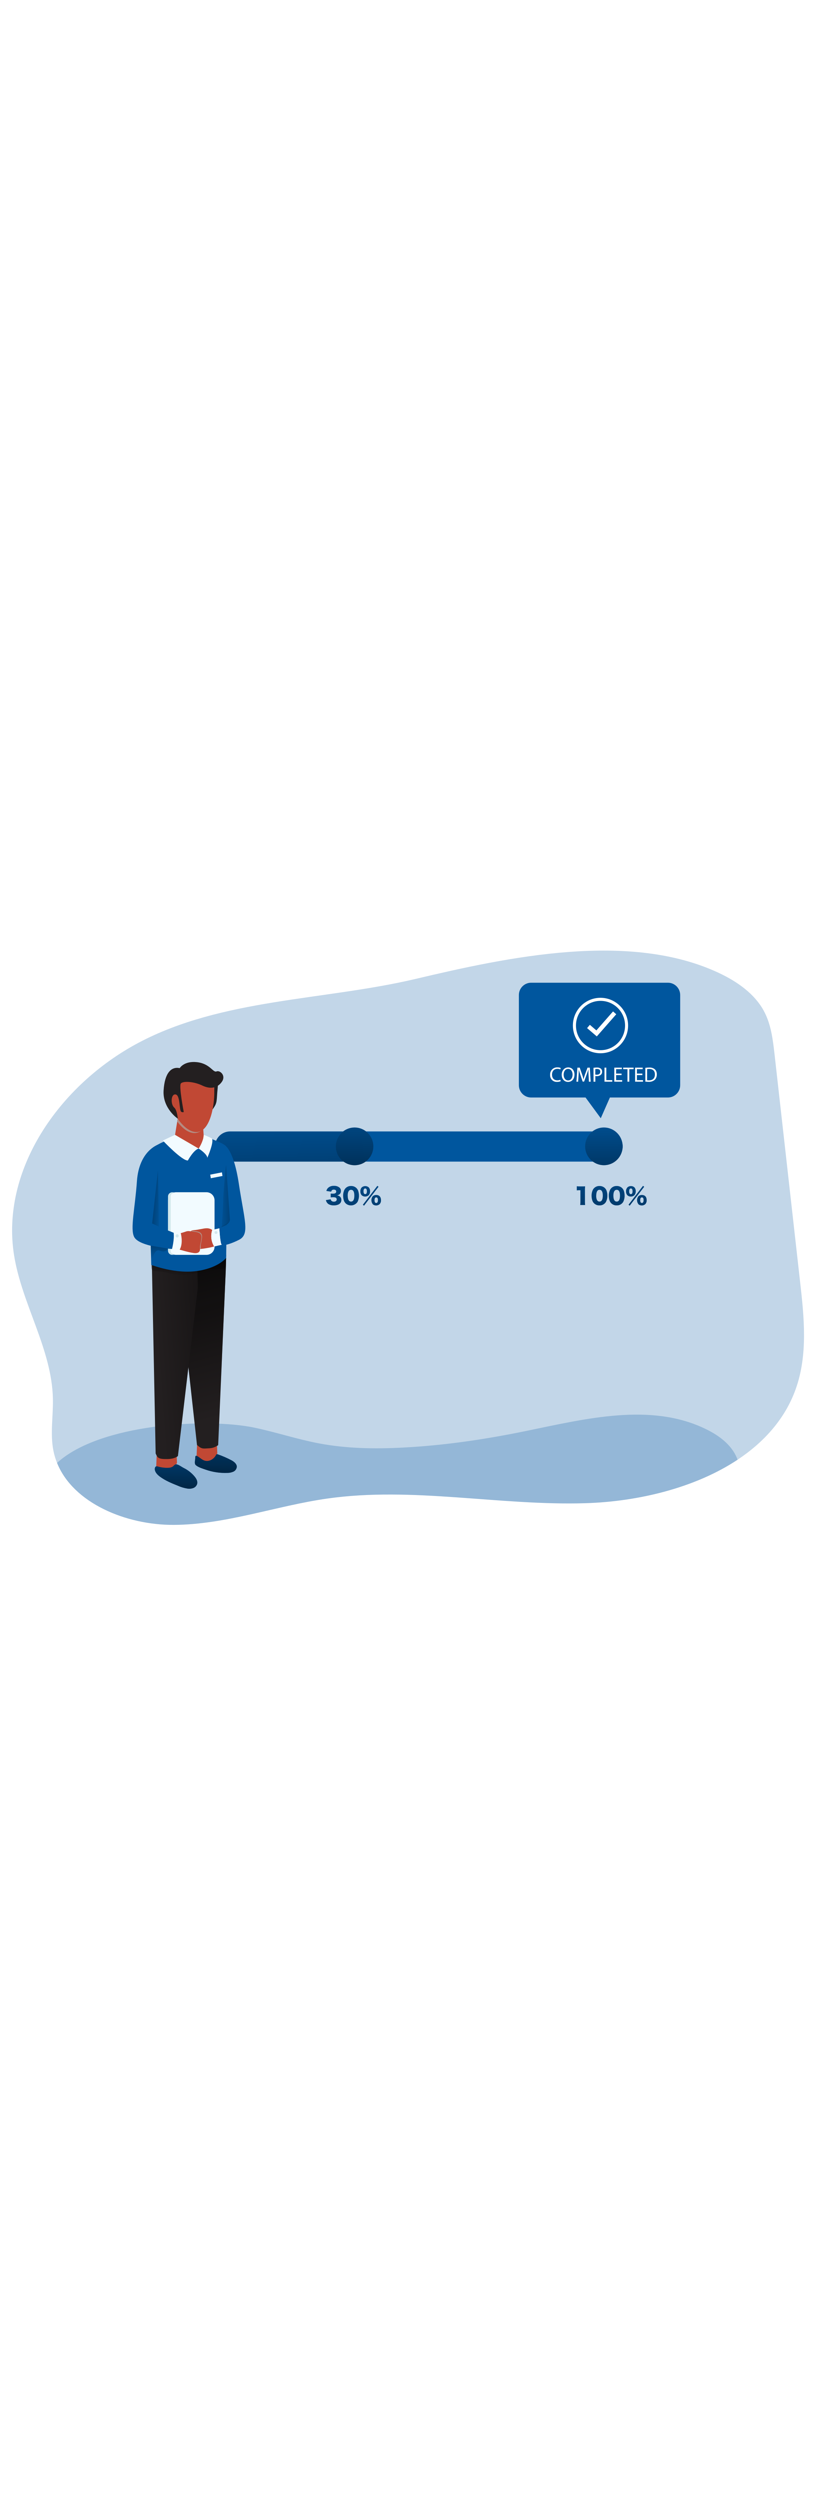 <svg id="_0249_completed_task" xmlns="http://www.w3.org/2000/svg" xmlns:xlink="http://www.w3.org/1999/xlink" viewBox="0 0 500 500" data-imageid="completed-task-13" imageName="Completed Task" class="illustrations_image" style="width: 164px;"><defs><style>.cls-1_completed-task-13{fill:url(#linear-gradient);}.cls-1_completed-task-13,.cls-2_completed-task-13,.cls-3_completed-task-13,.cls-4_completed-task-13,.cls-5_completed-task-13,.cls-6_completed-task-13,.cls-7_completed-task-13,.cls-8_completed-task-13,.cls-9_completed-task-13,.cls-10_completed-task-13,.cls-11_completed-task-13,.cls-12_completed-task-13,.cls-13_completed-task-13,.cls-14_completed-task-13,.cls-15_completed-task-13,.cls-16_completed-task-13,.cls-17_completed-task-13,.cls-18_completed-task-13,.cls-19_completed-task-13,.cls-20_completed-task-13,.cls-21_completed-task-13,.cls-22_completed-task-13,.cls-23_completed-task-13,.cls-24_completed-task-13,.cls-25_completed-task-13,.cls-26_completed-task-13,.cls-27_completed-task-13,.cls-28_completed-task-13{stroke-width:0px;}.cls-2_completed-task-13{fill:url(#linear-gradient-11-completed-task-13);}.cls-3_completed-task-13{fill:url(#linear-gradient-12-completed-task-13);}.cls-4_completed-task-13{fill:url(#linear-gradient-13-completed-task-13);}.cls-5_completed-task-13{fill:url(#linear-gradient-10-completed-task-13);}.cls-6_completed-task-13{fill:url(#linear-gradient-17-completed-task-13);}.cls-7_completed-task-13{fill:url(#linear-gradient-16-completed-task-13);}.cls-8_completed-task-13{fill:url(#linear-gradient-19-completed-task-13);}.cls-9_completed-task-13{fill:url(#linear-gradient-15-completed-task-13);}.cls-10_completed-task-13{fill:url(#linear-gradient-18-completed-task-13);}.cls-11_completed-task-13{fill:url(#linear-gradient-14-completed-task-13);}.cls-12_completed-task-13{fill:url(#linear-gradient-20-completed-task-13);}.cls-13_completed-task-13{fill:url(#linear-gradient-4-completed-task-13);}.cls-14_completed-task-13{fill:url(#linear-gradient-2-completed-task-13);}.cls-15_completed-task-13{fill:url(#linear-gradient-3-completed-task-13);}.cls-16_completed-task-13{fill:url(#linear-gradient-8-completed-task-13);}.cls-17_completed-task-13{fill:url(#linear-gradient-9-completed-task-13);}.cls-18_completed-task-13{fill:url(#linear-gradient-7-completed-task-13);}.cls-19_completed-task-13{fill:url(#linear-gradient-5-completed-task-13);}.cls-20_completed-task-13{fill:url(#linear-gradient-6-completed-task-13);}.cls-21_completed-task-13{isolation:isolate;opacity:.24;}.cls-21_completed-task-13,.cls-28_completed-task-13{fill:#68e1fd;}.cls-22_completed-task-13{fill:#f2fbff;}.cls-23_completed-task-13{fill:#231f20;}.cls-24_completed-task-13{fill:#d2e8ec;}.cls-25_completed-task-13{fill:#c14834;}.cls-26_completed-task-13{fill:#b58b81;}.cls-27_completed-task-13{fill:#fff;}</style><linearGradient id="linear-gradient-completed-task-13" x1="155.76" y1="2478.02" x2="188.22" y2="2240.02" gradientTransform="translate(-33.73 2815.16) scale(1 -1)" gradientUnits="userSpaceOnUse"><stop offset="0" stop-color="#010101" stop-opacity="0"/><stop offset=".95" stop-color="#010101"/></linearGradient><linearGradient id="linear-gradient-2-completed-task-13" x1="399.6" y1="2691.05" x2="399.98" y2="2589.91" gradientTransform="translate(-31 2855.73) scale(1 -1)" xlink:href="#linear-gradient-completed-task-13"/><linearGradient id="linear-gradient-3-completed-task-13" x1="387.82" y1="2626.15" x2="390.77" y2="2512.04" xlink:href="#linear-gradient-completed-task-13"/><linearGradient id="linear-gradient-4-completed-task-13" x1="398.99" y1="2626.44" x2="401.94" y2="2512.34" xlink:href="#linear-gradient-completed-task-13"/><linearGradient id="linear-gradient-5-completed-task-13" x1="409.5" y1="2626.71" x2="412.45" y2="2512.61" xlink:href="#linear-gradient-completed-task-13"/><linearGradient id="linear-gradient-6-completed-task-13" x1="421.48" y1="2627.02" x2="424.43" y2="2512.92" xlink:href="#linear-gradient-completed-task-13"/><linearGradient id="linear-gradient-7-completed-task-13" x1="236.72" y1="2622.23" x2="239.67" y2="2508.12" xlink:href="#linear-gradient-completed-task-13"/><linearGradient id="linear-gradient-8-completed-task-13" x1="247.42" y1="2622.51" x2="250.37" y2="2508.4" xlink:href="#linear-gradient-completed-task-13"/><linearGradient id="linear-gradient-9-completed-task-13" x1="259.4" y1="2622.81" x2="262.35" y2="2508.71" xlink:href="#linear-gradient-completed-task-13"/><linearGradient id="linear-gradient-10-completed-task-13" x1="203.59" y1="2656.28" x2="207.01" y2="2496.31" xlink:href="#linear-gradient-completed-task-13"/><linearGradient id="linear-gradient-11-completed-task-13" x1="250.86" y1="2660.23" x2="248.65" y2="2553.26" xlink:href="#linear-gradient-completed-task-13"/><linearGradient id="linear-gradient-12-completed-task-13" x1="173.25" y1="2464.07" x2="136.37" y2="2603.73" xlink:href="#linear-gradient-completed-task-13"/><linearGradient id="linear-gradient-13-completed-task-13" x1="129.93" y1="2498.16" x2="226.06" y2="2505.52" xlink:href="#linear-gradient-completed-task-13"/><linearGradient id="linear-gradient-14-completed-task-13" x1="148.77" y1="2548.9" x2="149.15" y2="2571.21" xlink:href="#linear-gradient-completed-task-13"/><linearGradient id="linear-gradient-15-completed-task-13" x1="166.59" y1="2598.09" x2="201.13" y2="2598.22" xlink:href="#linear-gradient-completed-task-13"/><linearGradient id="linear-gradient-16-completed-task-13" x1="130.31" y1="2637.01" x2="104.76" y2="2638.48" gradientTransform="translate(-31 2855.73) scale(1 -1)" xlink:href="#linear-gradient-completed-task-13"/><linearGradient id="linear-gradient-17-completed-task-13" x1="131.02" y1="2559.5" x2="131.02" y2="2594.37" xlink:href="#linear-gradient-completed-task-13"/><linearGradient id="linear-gradient-18-completed-task-13" x1="167.4" y1="2625.03" x2="176.83" y2="2570.91" gradientTransform="translate(-31 2855.73) scale(1 -1)" xlink:href="#linear-gradient-completed-task-13"/><linearGradient id="linear-gradient-19-completed-task-13" x1="141.69" y1="2460" x2="140.58" y2="2385.48" xlink:href="#linear-gradient-completed-task-13"/><linearGradient id="linear-gradient-20-completed-task-13" x1="166.02" y1="2470.64" x2="164.92" y2="2396.13" xlink:href="#linear-gradient-completed-task-13"/></defs><g id="background_completed-task-13"><path class="cls-21_completed-task-13 targetColor" d="M485.75,334.9c-6.45,18-19.21,32.2-35.48,43-25.82,17.08-60.46,25.49-92.73,26.49-52.66,1.62-105.63-10.22-157.71-2.83-31.48,4.47-61.95,15.9-93.78,16.06-29.08.13-61.37-13.25-71.22-37.79-.95-2.35-1.68-4.78-2.19-7.26-2.12-10.44-.1-21.27-.35-31.96-.65-30.16-18.95-57.57-23.71-87.44C.34,201.5,35.76,149.61,84.5,123.68c51.02-27.06,113.23-25.79,169.18-38.96,56.55-13.37,130.93-29.34,185.56-3.48,11.01,5.22,21.38,12.56,26.99,22.8,4.52,8.22,5.61,17.66,6.66,26.86,5.17,45.98,10.34,91.95,15.5,137.91,2.53,22.1,4.93,45.01-2.64,66.1Z" style="fill: rgb(0, 86, 158);"/><path class="cls-21_completed-task-13 targetColor" d="M450.27,377.9c-25.82,17.08-60.46,25.49-92.73,26.49-52.66,1.62-105.63-10.22-157.71-2.83-31.48,4.47-61.95,15.9-93.78,16.06-29.08.13-61.37-13.25-71.22-37.79,25.85-23.81,91.28-27.61,120.41-21.51,13.29,2.78,26.21,7.1,39.56,9.62,16.84,3.17,34.12,3.43,51.24,2.54,25.04-1.29,49.92-4.96,74.49-9.99,36.89-7.54,76.88-17.79,110.67-1.15,6.45,3.17,12.58,7.41,16.53,13.42,1.05,1.61,1.91,3.33,2.56,5.13Z" style="fill: rgb(0, 86, 158);"/><path class="cls-1_completed-task-13" d="M84.8,377.67c-5.44,2.61-11.41,7.83-9.44,13.58,1.43,4.18,6.32,5.85,10.59,6.91,12.47,3.1,25.48,5.72,38.07,3.15,8.32-1.69,16-5.56,23.97-8.5,8.83-3.26,18.04-5.38,27.41-6.3,2.68-.26,5.97-.87,6.75-3.48.95-3.07-2.53-5.57-5.51-6.73-14.7-5.73-30.78-5.3-46.21-6.81-15.67-1.49-31.44,1.34-45.63,8.18Z"/></g><g id="progress_bar_completed-task-13"><path class="cls-28_completed-task-13 targetColor" d="M380.13,186.91c-.01,5.08-4.13,9.2-9.19,9.2h-230.51c-5.06,0-9.16-4.12-9.17-9.2,0-5.08,4.11-9.19,9.17-9.2h230.51c5.06-.01,9.18,4.09,9.19,9.17,0,0,0,.02,0,.03Z" style="fill: rgb(0, 86, 158);"/><ellipse class="cls-28_completed-task-13 targetColor" cx="216.48" cy="186.8" rx="11.45" ry="11.5" style="fill: rgb(0, 86, 158);"/><ellipse class="cls-28_completed-task-13 targetColor" cx="368.68" cy="186.8" rx="11.45" ry="11.5" style="fill: rgb(0, 86, 158);"/><ellipse class="cls-14_completed-task-13" cx="368.68" cy="186.8" rx="11.45" ry="11.5"/><path class="cls-28_completed-task-13 targetColor" d="M324.26,87.03h83.5c4.14,0,7.49,3.37,7.49,7.52v54.95c0,4.15-3.35,7.52-7.49,7.52h-83.5c-4.14,0-7.49-3.37-7.49-7.52v-54.95c0-4.15,3.35-7.52,7.49-7.52Z" style="fill: rgb(0, 86, 158);"/><polygon class="cls-28_completed-task-13 targetColor" points="354.94 153.57 366.77 169.66 374.03 153.19 354.94 153.57" style="fill: rgb(0, 86, 158);"/><path class="cls-27_completed-task-13" d="M366.6,130.04c-9.3,0-16.85-7.57-16.85-16.91,0-9.34,7.54-16.91,16.85-16.91,9.3,0,16.85,7.57,16.85,16.91h0c0,9.33-7.55,16.9-16.85,16.91ZM366.6,98.09c-8.27,0-14.98,6.75-14.97,15.06,0,8.31,6.73,15.03,15,15.02,8.27,0,14.97-6.74,14.97-15.04,0-8.31-6.72-15.04-15-15.04Z"/><polygon class="cls-27_completed-task-13" points="364.35 119.77 358.41 114.7 360.11 112.7 364.09 116.11 374.26 104.53 376.22 106.26 364.35 119.77"/><path class="cls-27_completed-task-13" d="M342.32,147.1c-.72.29-1.48.43-2.25.4-2.2.13-4.09-1.55-4.22-3.75-.01-.2,0-.4,0-.6-.13-2.35,1.66-4.37,4-4.5.15,0,.3,0,.45,0,.7-.03,1.39.1,2.03.38l-.27.87c-.54-.25-1.14-.37-1.73-.36-1.99,0-3.33,1.29-3.33,3.54,0,2.1,1.21,3.48,3.29,3.48.62,0,1.23-.12,1.79-.36l.23.89Z"/><path class="cls-27_completed-task-13" d="M350.72,143c0,2.95-1.79,4.52-3.96,4.52s-3.84-1.74-3.84-4.35,1.69-4.5,3.97-4.5,3.83,1.79,3.83,4.33ZM344.1,143.14c0,1.84.99,3.48,2.72,3.48s2.74-1.62,2.74-3.56c0-1.74-.87-3.48-2.72-3.48s-2.74,1.68-2.74,3.56Z"/><path class="cls-27_completed-task-13" d="M359.34,143.61c-.06-1.19-.14-2.61-.12-3.7h-.04c-.29,1-.64,2.07-1.08,3.25l-1.51,4.16h-.87l-1.39-4.08c-.4-1.21-.75-2.31-.98-3.33h0c0,1.07-.1,2.51-.16,3.79l-.23,3.68h-1.05l.6-8.57h1.4l1.46,4.14c.36,1.05.64,2,.87,2.89h.04c.22-.87.51-1.81.87-2.89l1.53-4.14h1.4l.53,8.57h-1.08l-.19-3.77Z"/><path class="cls-27_completed-task-13" d="M362.33,138.91c.7-.12,1.41-.17,2.12-.17.86-.06,1.71.19,2.39.7.5.46.77,1.11.75,1.79.04.68-.2,1.34-.66,1.84-.71.65-1.64.99-2.6.94-.29,0-.58-.02-.87-.08v3.48h-1.1l-.03-8.51ZM363.43,143.04c.3.07.6.09.91.09,1.33,0,2.14-.65,2.14-1.84s-.8-1.68-2.01-1.68c-.35,0-.7.02-1.04.1v3.33Z"/><path class="cls-27_completed-task-13" d="M369.05,138.8h1.1v7.64h3.65v.93h-4.75v-8.57Z"/><path class="cls-27_completed-task-13" d="M379.45,143.35h-3.31v3.09h3.7v.93h-4.8v-8.57h4.57v.93h-3.47v2.71h3.32v.91Z"/><path class="cls-27_completed-task-13" d="M383.07,139.74h-2.6v-.94h6.32v.94h-2.6v7.63h-1.12v-7.63Z"/><path class="cls-27_completed-task-13" d="M392.16,143.35h-3.32v3.09h3.7v.93h-4.8v-8.57h4.61v.93h-3.51v2.71h3.32v.91Z"/><path class="cls-27_completed-task-13" d="M393.96,138.92c.78-.12,1.56-.18,2.35-.17,1.25-.1,2.49.28,3.47,1.06.82.8,1.26,1.93,1.2,3.08.06,1.23-.38,2.44-1.22,3.33-1.05.89-2.41,1.33-3.78,1.23-.67,0-1.34-.03-2-.1v-8.43ZM395.07,146.5c.37.05.74.07,1.12.06,2.36,0,3.63-1.32,3.63-3.64,0-2.02-1.13-3.31-3.47-3.31-.43,0-.87.03-1.29.12v6.76Z"/><path class="cls-28_completed-task-13 targetColor" d="M352.16,211.13c.54.08,1.08.11,1.63.1h1.73c.56.02,1.12,0,1.68-.05-.07.73-.1,1.46-.1,2.19v7.14c-.01.69.03,1.37.11,2.05h-2.97c.08-.68.12-1.37.11-2.05v-6.96h-.55c-.55,0-1.11.03-1.66.1v-2.52Z" style="fill: rgb(0, 86, 158);"/><path class="cls-28_completed-task-13 targetColor" d="M362.69,221.54c-.44-.43-.77-.94-.99-1.51-.36-1-.54-2.06-.54-3.12-.02-1.31.28-2.61.87-3.78.83-1.38,2.35-2.21,3.95-2.15,1.22-.03,2.41.42,3.3,1.26.43.43.77.95.99,1.51.36,1.01.54,2.07.53,3.14.02,1.31-.28,2.61-.87,3.79-.84,1.38-2.36,2.2-3.97,2.13-1.22.04-2.4-.42-3.28-1.27ZM363.96,216.8c0,2.44.69,3.69,2.04,3.69s2.01-1.23,2.01-3.65-.71-3.55-2.03-3.55-1.98,1.29-1.98,3.52h-.04Z" style="fill: rgb(0, 86, 158);"/><path class="cls-28_completed-task-13 targetColor" d="M373.2,221.54c-.43-.43-.77-.95-.99-1.51-.36-1-.53-2.06-.53-3.12-.03-1.31.27-2.61.87-3.78.83-1.39,2.34-2.21,3.95-2.15,1.22-.04,2.41.42,3.29,1.26.43.43.77.95,1,1.51.36,1.01.54,2.07.53,3.14.03,1.31-.27,2.61-.87,3.79-.84,1.38-2.35,2.19-3.96,2.13-1.22.04-2.41-.42-3.29-1.27ZM374.46,216.8c0,2.44.69,3.69,2.04,3.69s2.01-1.23,2.01-3.65-.7-3.55-2.02-3.55-2.03,1.29-2.03,3.52h0Z" style="fill: rgb(0, 86, 158);"/><path class="cls-28_completed-task-13 targetColor" d="M383.02,216.62c-.58-.66-.87-1.52-.82-2.39-.05-.89.27-1.76.87-2.42.57-.53,1.33-.8,2.11-.77.78-.03,1.54.24,2.11.77.58.66.87,1.52.82,2.4.05.89-.26,1.77-.87,2.43-.57.53-1.32.8-2.09.77-.78.03-1.55-.25-2.12-.79ZM392.56,210.89l.72.55-8.85,11.53-.71-.55,8.84-11.53ZM384.1,214.21c0,1.14.36,1.74,1.05,1.74s1.03-.58,1.03-1.74-.36-1.74-1.03-1.74-1.05.59-1.05,1.71v.03ZM389.75,222.04c-1.1-1.41-1.1-3.4,0-4.81.58-.53,1.34-.81,2.12-.77,1.85,0,2.92,1.17,2.92,3.18.05.89-.26,1.77-.87,2.43-1.21,1.05-3.01,1.05-4.22,0l.05-.02ZM390.83,219.6c0,1.17.35,1.74,1.04,1.74s1.05-.58,1.05-1.74-.36-1.68-1.03-1.68-1.06.54-1.06,1.64v.03Z" style="fill: rgb(0, 86, 158);"/><path class="cls-28_completed-task-13 targetColor" d="M201.9,219.1c.03.32.16.63.38.87.42.4.98.61,1.56.58,1.07,0,1.73-.53,1.73-1.37.03-.51-.26-.98-.73-1.17-.41-.13-.84-.19-1.27-.18-.56,0-1.12.03-1.67.09v-2.35c.48.06.96.09,1.44.09,1.29,0,1.93-.44,1.93-1.31,0-.73-.52-1.16-1.41-1.16-.8-.12-1.54.43-1.65,1.23,0,0,0,.01,0,.02l-2.96-.44c.15-.65.46-1.25.91-1.74.99-.97,2.35-1.47,3.74-1.37,1.26-.07,2.5.34,3.47,1.16.51.51.79,1.22.76,1.94,0,1.44-.77,2.34-2.33,2.71.64.06,1.24.31,1.73.72.56.52.87,1.25.87,2.02.02.65-.18,1.29-.55,1.82-.33.44-.77.79-1.27,1.02-.9.36-1.86.55-2.83.53-1.1.03-2.2-.23-3.16-.76-.63-.42-1.12-1.03-1.4-1.74-.1-.23-.18-.47-.23-.72l2.94-.5Z" style="fill: rgb(0, 86, 158);"/><path class="cls-28_completed-task-13 targetColor" d="M211.02,221.54c-.43-.43-.77-.94-1-1.51-.36-1-.53-2.06-.53-3.12-.03-1.31.27-2.61.87-3.78.83-1.39,2.34-2.21,3.95-2.15,1.22-.04,2.41.42,3.29,1.26.43.43.77.95,1,1.51.36,1.01.54,2.07.53,3.14.03,1.31-.27,2.61-.87,3.79-1.49,2.22-4.48,2.8-6.69,1.31-.2-.13-.38-.28-.56-.44h0ZM212.28,216.8c0,2.44.69,3.69,2.04,3.69s2.01-1.23,2.01-3.65-.7-3.55-2.02-3.55-2.05,1.29-2.05,3.52h.02Z" style="fill: rgb(0, 86, 158);"/><path class="cls-28_completed-task-13 targetColor" d="M220.83,216.62c-.58-.66-.87-1.52-.82-2.39-.05-.89.27-1.76.87-2.42,1.22-1.03,3-1.03,4.21,0,.58.66.87,1.52.82,2.4.05.89-.26,1.77-.87,2.43-1.21,1.04-3,1.04-4.21,0v-.02ZM230.37,210.89l.72.55-8.85,11.53-.71-.55,8.84-11.53ZM221.91,214.21c0,1.14.36,1.74,1.05,1.74s1.03-.58,1.03-1.74-.36-1.74-1.03-1.74-1.05.59-1.05,1.71v.03ZM227.56,222.04c-1.09-1.42-1.09-3.4,0-4.81.58-.53,1.34-.81,2.12-.77,1.85,0,2.92,1.17,2.92,3.18.05.89-.26,1.77-.87,2.43-1.21,1.05-3.01,1.05-4.22,0l.04-.02ZM228.64,219.6c0,1.17.35,1.74,1.04,1.74s1.05-.58,1.05-1.74-.36-1.68-1.03-1.68-1.06.54-1.06,1.64v.03Z" style="fill: rgb(0, 86, 158);"/><path class="cls-15_completed-task-13" d="M352.16,211.13c.54.08,1.08.11,1.63.1h1.73c.56.02,1.12,0,1.68-.05-.07.73-.1,1.46-.1,2.19v7.14c-.01.69.03,1.37.11,2.05h-2.97c.08-.68.12-1.37.11-2.05v-6.96h-.55c-.55,0-1.11.03-1.66.1v-2.52Z"/><path class="cls-13_completed-task-13" d="M362.69,221.54c-.44-.43-.77-.94-.99-1.51-.36-1-.54-2.06-.54-3.12-.02-1.31.28-2.61.87-3.78.83-1.38,2.35-2.21,3.95-2.15,1.22-.03,2.41.42,3.3,1.26.43.43.77.95.99,1.51.36,1.01.54,2.07.53,3.14.02,1.31-.28,2.61-.87,3.79-.84,1.38-2.36,2.2-3.97,2.13-1.22.04-2.4-.42-3.28-1.27ZM363.96,216.8c0,2.44.69,3.69,2.04,3.69s2.01-1.23,2.01-3.65-.71-3.55-2.03-3.55-1.98,1.29-1.98,3.52h-.04Z"/><path class="cls-19_completed-task-13" d="M373.2,221.54c-.43-.43-.77-.95-.99-1.51-.36-1-.53-2.06-.53-3.12-.03-1.31.27-2.61.87-3.78.83-1.39,2.34-2.21,3.95-2.15,1.22-.04,2.41.42,3.29,1.26.43.43.77.95,1,1.51.36,1.01.54,2.07.53,3.14.03,1.31-.27,2.61-.87,3.79-.84,1.38-2.35,2.19-3.96,2.13-1.22.04-2.41-.42-3.29-1.27ZM374.46,216.8c0,2.44.69,3.69,2.04,3.69s2.01-1.23,2.01-3.65-.7-3.55-2.02-3.55-2.03,1.29-2.03,3.52h0Z"/><path class="cls-20_completed-task-13" d="M383.02,216.62c-.58-.66-.87-1.52-.82-2.39-.05-.89.27-1.76.87-2.42.57-.53,1.33-.8,2.11-.77.78-.03,1.54.24,2.11.77.58.66.87,1.52.82,2.4.05.89-.26,1.77-.87,2.43-.57.53-1.32.8-2.09.77-.78.03-1.55-.25-2.12-.79ZM392.56,210.89l.72.55-8.85,11.53-.71-.55,8.84-11.53ZM384.1,214.21c0,1.14.36,1.74,1.05,1.74s1.03-.58,1.03-1.74-.36-1.74-1.03-1.74-1.05.59-1.05,1.71v.03ZM389.75,222.04c-1.1-1.41-1.1-3.4,0-4.81.58-.53,1.34-.81,2.12-.77,1.85,0,2.92,1.17,2.92,3.18.05.89-.26,1.77-.87,2.43-1.21,1.05-3.01,1.05-4.22,0l.05-.02ZM390.83,219.6c0,1.17.35,1.74,1.04,1.74s1.05-.58,1.05-1.74-.36-1.68-1.03-1.68-1.06.54-1.06,1.64v.03Z"/><path class="cls-18_completed-task-13" d="M201.9,219.1c.03.32.16.63.38.87.42.4.98.61,1.56.58,1.07,0,1.73-.53,1.73-1.37.03-.51-.26-.98-.73-1.17-.41-.13-.84-.19-1.27-.18-.56,0-1.12.03-1.67.09v-2.35c.48.06.96.09,1.44.09,1.29,0,1.93-.44,1.93-1.31,0-.73-.52-1.16-1.41-1.16-.8-.12-1.54.43-1.65,1.23,0,0,0,.01,0,.02l-2.96-.44c.15-.65.46-1.25.91-1.74.99-.97,2.35-1.47,3.74-1.37,1.26-.07,2.5.34,3.47,1.16.51.51.79,1.22.76,1.94,0,1.44-.77,2.34-2.33,2.71.64.06,1.24.31,1.73.72.56.52.87,1.25.87,2.02.02.65-.18,1.29-.55,1.82-.33.44-.77.79-1.27,1.02-.9.36-1.86.55-2.83.53-1.1.03-2.2-.23-3.16-.76-.63-.42-1.12-1.03-1.4-1.74-.1-.23-.18-.47-.23-.72l2.94-.5Z"/><path class="cls-16_completed-task-13" d="M211.02,221.54c-.43-.43-.77-.94-1-1.51-.36-1-.53-2.06-.53-3.12-.03-1.31.27-2.61.87-3.78.83-1.39,2.34-2.21,3.95-2.15,1.22-.04,2.41.42,3.29,1.26.43.43.77.95,1,1.51.36,1.01.54,2.07.53,3.14.03,1.31-.27,2.61-.87,3.79-1.49,2.22-4.48,2.8-6.69,1.31-.2-.13-.38-.28-.56-.44h0ZM212.28,216.8c0,2.44.69,3.69,2.04,3.69s2.01-1.23,2.01-3.65-.7-3.55-2.02-3.55-2.05,1.29-2.05,3.52h.02Z"/><path class="cls-17_completed-task-13" d="M220.83,216.62c-.58-.66-.87-1.52-.82-2.39-.05-.89.27-1.76.87-2.42,1.22-1.03,3-1.03,4.21,0,.58.66.87,1.52.82,2.4.05.89-.26,1.77-.87,2.43-1.21,1.04-3,1.04-4.21,0v-.02ZM230.37,210.89l.72.55-8.85,11.53-.71-.55,8.84-11.53ZM221.91,214.21c0,1.14.36,1.74,1.05,1.74s1.03-.58,1.03-1.74-.36-1.74-1.03-1.74-1.05.59-1.05,1.71v.03ZM227.56,222.04c-1.09-1.42-1.09-3.4,0-4.81.58-.53,1.34-.81,2.12-.77,1.85,0,2.92,1.17,2.92,3.18.05.89-.26,1.77-.87,2.43-1.21,1.05-3.01,1.05-4.22,0l.04-.02ZM228.64,219.6c0,1.17.35,1.74,1.04,1.74s1.05-.58,1.05-1.74-.36-1.68-1.03-1.68-1.06.54-1.06,1.64v.03Z"/><path class="cls-5_completed-task-13" d="M209.77,196.11h-69.37c-5.06,0-9.16-4.12-9.17-9.2,0-5.08,4.11-9.19,9.17-9.2h69.08c-5,3.85-5.95,11.05-2.11,16.07.68.89,1.49,1.67,2.39,2.33h0Z"/><path class="cls-2_completed-task-13" d="M227.92,186.8c.02,6.35-5.08,11.52-11.41,11.54,0,0-.02,0-.03,0-2.41,0-4.76-.76-6.71-2.19-5.12-3.7-6.29-10.86-2.6-16,.65-.91,1.43-1.72,2.32-2.4,2-1.57,4.46-2.42,7-2.41,6.31,0,11.42,5.13,11.44,11.46Z"/></g><g id="character_completed-task-13"><path class="cls-25_completed-task-13" d="M132.38,367.56l.29,6.35c-.94,2.55-3.04,4.49-5.64,5.22-2.47.65-5.09.1-7.1-1.47l.45-10.63"/><path class="cls-25_completed-task-13" d="M107.76,373.36l.29,6.35c-.94,2.55-3.04,4.49-5.64,5.22-2.46.65-5.09.11-7.1-1.46l.44-10.64"/><path class="cls-23_completed-task-13" d="M137.81,262.82l-4.62,106.17c-1.62,1.19-3.55,1.87-5.56,1.93-3.88.23-4.58.5-7.37-2.05l-12.23-110.68,30.02-3.39-.24,8.01Z"/><path class="cls-3_completed-task-13" d="M137.81,262.82l-4.62,106.17c-1.62,1.19-3.55,1.87-5.56,1.93-3.88.23-4.58.5-7.37-2.05l-12.23-110.68,30.02-3.39-.24,8.01Z"/><path class="cls-23_completed-task-13" d="M120.76,272.93l-12.14,102.69s-1.73,1.8-6.49,1.86c-5.41.07-5.9-.67-7.11-3.41l-2.34-117.78,27.79,4.75.29,11.89Z"/><path class="cls-4_completed-task-13" d="M120.76,272.93l-12.14,102.69s-1.73,1.8-6.49,1.86c-5.41.07-5.9-.67-7.11-3.41l-2.34-117.78,27.79,4.75.29,11.89Z"/><path class="cls-11_completed-task-13" d="M124.58,262.67c-3.8,1.28-7.7,2.2-11.67,2.74-5.2.54-10.76-2.01-14.91-2.22-5.51-.29-5.65-.46-5.65-4.06,0-1.81,45.73-6.15,45.73-6.15,0,0-.21,3.32-.2,6.38,0,2.31-.98,2.18-5.14,2.41s-4.93-1.03-8.16.91Z"/><path class="cls-28_completed-task-13 targetColor" d="M106.54,181.62s-7.67,1.99-13.14,6c-3.38,2.47-1.04,71.52-1.04,71.52.33-.05,15.03,5.93,29.24,3.48,12.14-2.09,16.47-7.79,16.47-7.79,0,0,1.09-66.25-1.26-68.98-1.06-1.22-12.56-5.48-12.56-5.48,0,0-5.04,7.54-17.71,1.25Z" style="fill: rgb(0, 86, 158);"/><path class="cls-22_completed-task-13" d="M107.49,214.78h18.57c2.72,0,4.92,2.21,4.92,4.93v28.33c0,2.73-2.2,4.93-4.92,4.93h-18.57c-2.72,0-4.92-2.21-4.92-4.93v-28.33c0-2.73,2.2-4.93,4.92-4.93Z"/><path class="cls-24_completed-task-13" d="M104.23,250.43v-33.07c0-1.41,1.14-2.55,2.54-2.55h-1.66c-1.4,0-2.54,1.14-2.54,2.55v33.07c0,1.41,1.14,2.55,2.54,2.55h1.66c-1.4,0-2.54-1.14-2.54-2.55Z"/><path class="cls-23_completed-task-13" d="M130.75,151.35c-.11-2.01-.56-4-1.32-5.87h0s4.34-2.23,3.47,5.78c-.87,8.01.1,8.7-3.15,13.05l-.7-1.74c.83-4.11,2.04-6.11,1.7-11.23Z"/><path class="cls-25_completed-task-13" d="M109.08,166.28l-2.51,15.34s5.62,8.26,12.72,7.03c7.1-1.23,5.34-4.57,5.34-4.57l-.92-12.96s-6.45,1.11-14.64-4.85Z"/><path class="cls-26_completed-task-13" d="M108.16,171.66l.87-5.39c8.22,5.99,12.47,3.44,12.47,3.44l1.99,6.96c-1.12,1.17-2.62,1.89-4.22,2.03-3.92.3-7.9-2.79-11.1-7.04Z"/><path class="cls-22_completed-task-13" d="M106.83,179.77l-7.43,3.48s11.73,12.44,15.3,12.18c0,0,3.37-6.29,6.55-7.28l-14.42-8.38Z"/><path class="cls-28_completed-task-13 targetColor" d="M135.96,185.4s6.32.7,9.89,24.45c3.31,21.99,6.83,30.51.08,33.94-9.34,4.71-13.23,3.4-13.23,3.4,0,0-3.2-6.55-1.36-11.02,0,0,2.33-.87,6.85-2.95l-.14-16.8s-10.76-34.41-2.09-31.03Z" style="fill: rgb(0, 86, 158);"/><path class="cls-22_completed-task-13" d="M124.09,181.91c-.62,2.23-1.58,4.35-2.84,6.28.69.27,5.25,3.48,5.32,5.61,0,0,4.52-10.27,2.65-11.89-1.56-.8-3.17-1.52-4.81-2.14l-.32,2.13Z"/><path class="cls-28_completed-task-13 targetColor" d="M96.42,185.8s-11.51,3.73-12.82,22.18c-1.18,16.77-4.18,29.02-1.73,34,3.17,6.49,25.37,7.57,25.37,7.57.54-3.23.4-6.54-.4-9.72l-12.14-4.86s1.92-46.29,1.73-49.17Z" style="fill: rgb(0, 86, 158);"/><path class="cls-9_completed-task-13" d="M138.02,198.13l2.35,33.18c.21,2.91-4.95,4.67-4.95,4.67,0,0,1.01-16.2.87-16.97-.15-.77,1.32-18.51,1.73-20.89Z"/><path class="cls-25_completed-task-13" d="M102.61,155.1c.61,8.52,9.3,23.56,17.78,22.95,8.48-.61,10.93-18.21,10.36-26.7-.57-8.48-5.37-13.33-13.87-12.73-8.47.6-14.86,7.98-14.27,16.48Z"/><path class="cls-23_completed-task-13" d="M109.72,139.11s2.6-4.52,10.54-3.64c7.93.88,9.81,6.52,11.91,5.65s5.93,2.46,3.32,6.26c-2.61,3.79-6.85,4.82-12.06,2.31-5.21-2.51-11.71-2.78-13.01-1.24-1.3,1.54,1.73,17.21,1.73,17.21,0,0,0,.72-1.44.1s-.53-10.09-3.47-10.6c-2.94-.51-3.2,6.03-.87,8.01,1.8,1.53,2.17,6.77,2.17,6.77,0,0-9.32-6.26-8.67-17.13.65-10.88,4.73-14.78,9.85-13.7Z"/><path class="cls-25_completed-task-13" d="M130.43,238.48c-1.09-1.1-2.57-1.72-4.12-1.74-2.48.04-4.57.91-8.15,1.17-3.58.25-1.19,3.58-1.02,5.85.16,2.27-.36,5.08.41,5.75s13.6-.97,14.93-2.51c.62-.71.2-7.22-2.05-8.51Z"/><path class="cls-22_completed-task-13" d="M133.91,236.79s.49,9.35,1.43,10.01l-4.6,1.04c-1.85-3.02-2.27-6.71-1.15-10.07l4.33-.98Z"/><circle class="cls-24_completed-task-13" cx="131.85" cy="239.35" r=".88"/><path class="cls-26_completed-task-13" d="M122.58,248.21c-.21-1.62.55-3.18.78-5.95.23-2.78-1.56-3.48-4.18-3.77-.71-.08-1.27-.17-1.73-.24-2.44.59-.49,3.56-.36,5.64.14,2.08-.33,4.98.38,5.63.29.27,2.53.15,5.13-.19.04-.37.03-.75-.03-1.11Z"/><path class="cls-22_completed-task-13" d="M133.91,236.79s.49,9.35,1.43,10.01l-4.6,1.04c-1.85-3.02-2.27-6.71-1.15-10.07l4.33-.98Z"/><circle class="cls-24_completed-task-13" cx="131.85" cy="239.35" r=".88"/><polygon class="cls-7_completed-task-13" points="96.42 201.4 92.89 233.82 97.03 235.75 96.42 201.4"/><path class="cls-6_completed-task-13" d="M102.53,249.12l-10.47-1.74.29,11.71s1.15-10.38,5.12-8.7c3.96,1.68,5.06-1.27,5.06-1.27Z"/><polygon class="cls-10_completed-task-13" points="140.46 232.56 133.69 236.58 138.3 234.96 140.46 232.56"/><path class="cls-25_completed-task-13" d="M124.19,169.26s-.23-.21-2.02-.09c-2.11.11-4.22-.04-6.29-.44-1.37-.35-2.03-.14-1.9,1.74.13,1.88,1.6,3.48,5.2,3.67,4.03.22,5.72-1.31,6.07-3.12.18-1.39-.57-1.79-1.07-1.76Z"/><path class="cls-25_completed-task-13" d="M108.67,240.12c1.51-.32,3-.74,4.46-1.25,1.92-.72,2.51-.3,5.33,0,2.82.3,4.73,1.02,4.49,3.85s-1.06,4.42-.87,6.09-.3,3.07-2.76,3.13-10.69-2.46-10.69-2.46"/><path class="cls-22_completed-task-13" d="M105.99,239.35h4.27s1.84,6.19-.55,10.44l-4.76-.17s1.64-5.98,1.04-10.27Z"/><ellipse class="cls-24_completed-task-13" cx="108.15" cy="241.39" rx=".94" ry=".99"/><polygon class="cls-22_completed-task-13" points="135.83 204.87 128.7 206.25 128.35 204.05 135.5 202.66 135.83 204.87"/><path class="cls-28_completed-task-13 targetColor" d="M112.13,382.89c2.54,1.24,4.8,3,6.62,5.17,1.06,1.26,2,2.86,1.64,4.46-.31,1.19-1.17,2.16-2.32,2.61-1.12.43-2.34.56-3.53.38-2.09-.33-4.14-.94-6.07-1.81-3.76-1.5-7.55-3.07-10.81-5.47-1.54-1.14-3.05-2.65-3.18-4.58,0-.74.27-1.64,1-1.74.31-.03.63,0,.92.12,2.15.63,4.39.89,6.62.76.84-.01,1.65-.25,2.37-.68.68-.43,1.14-1.33,1.99-1.41,1.27-.19,3.6,1.63,4.74,2.18Z" style="fill: rgb(0, 86, 158);"/><path class="cls-28_completed-task-13 targetColor" d="M119.2,376.58c0-.44.05-1,.48-1.1.2-.03.41.01.59.12,1.62.82,2.9,2.28,4.64,2.83,2.66.87,5.64-.87,6.94-3.37.09-.23.25-.41.46-.53.24-.07.49-.04.7.08,2.9,1.02,5.73,2.25,8.45,3.69,1.51.87,3.1,2.12,3.11,3.86-.09,1.3-.87,2.44-2.05,2.99-1.16.52-2.42.78-3.69.77-4.51.18-9.01-.49-13.28-1.98-1.83-.64-4.61-1.43-6.07-2.8-1.05-1.05-.23-3.13-.28-4.56Z" style="fill: rgb(0, 86, 158);"/><path class="cls-8_completed-task-13" d="M112.13,382.89c2.54,1.24,4.8,3,6.62,5.17,1.06,1.26,2,2.86,1.64,4.46-.31,1.19-1.17,2.16-2.32,2.61-1.12.43-2.34.56-3.53.38-2.09-.33-4.14-.94-6.07-1.81-3.76-1.5-7.55-3.07-10.81-5.47-1.54-1.14-3.05-2.65-3.18-4.58,0-.74.27-1.64,1-1.74.31-.03.63,0,.92.12,2.15.63,4.39.89,6.62.76.84-.01,1.65-.25,2.37-.68.68-.43,1.14-1.33,1.99-1.41,1.27-.19,3.6,1.63,4.74,2.18Z"/><path class="cls-12_completed-task-13" d="M119.2,376.58c0-.44.05-1,.48-1.1.2-.03.41.01.59.12,1.62.82,2.9,2.28,4.64,2.83,2.66.87,5.64-.87,6.94-3.37.09-.23.25-.41.46-.53.24-.07.49-.04.7.08,2.9,1.02,5.73,2.25,8.45,3.69,1.51.87,3.1,2.12,3.11,3.86-.09,1.3-.87,2.44-2.05,2.99-1.16.52-2.42.78-3.69.77-4.51.18-9.01-.49-13.28-1.98-1.83-.64-4.61-1.43-6.07-2.8-1.05-1.05-.23-3.13-.28-4.56Z"/></g></svg>